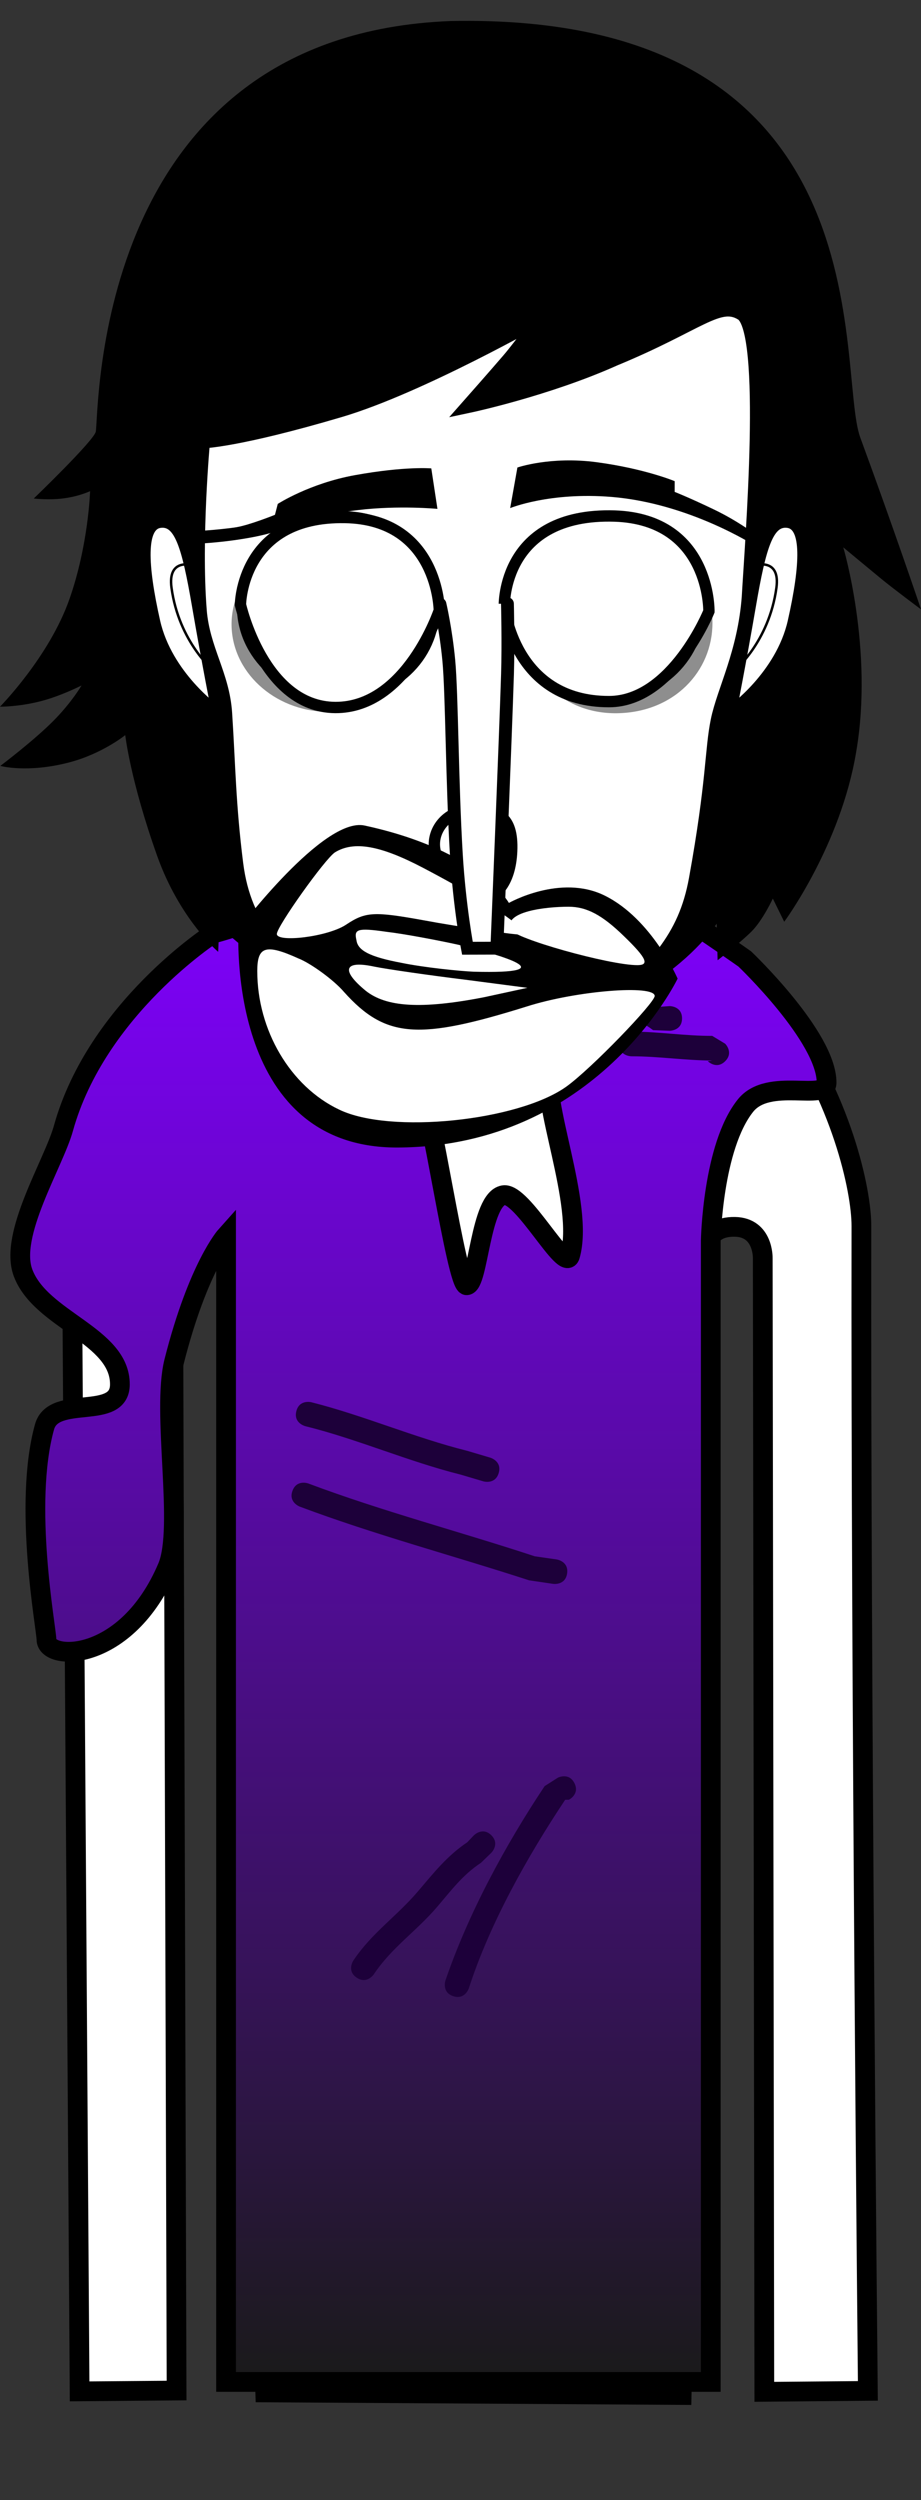 <svg version="1.1" xmlns="http://www.w3.org/2000/svg" xmlns:xlink="http://www.w3.org/1999/xlink" width="93.369" height="253.225" viewBox="0,0,93.369,253.225"><rect x="0" y="0" width="93.369" height="253.225" fill="#333333" stroke="none"/><defs><linearGradient x1="236.241" y1="152.335" x2="236.241" y2="304.139" gradientUnits="userSpaceOnUse" id="color-1"><stop offset="0" stop-color="#8000ff"/><stop offset="1" stop-color="#1a1a1a"/></linearGradient></defs><g transform="translate(-193.315,-62.88)"><g data-paper-data="{&quot;isPaintingLayer&quot;:true}" fill-rule="nonzero" stroke-linejoin="miter" stroke-miterlimit="10" stroke-dasharray="" stroke-dashoffset="0" style="mix-blend-mode: normal"><path d="M194.409,316.105v-253.225h91.182v253.225z" fill-opacity="0.01" fill="#000000" stroke="none" stroke-width="0" stroke-linecap="butt"/><path d="M201.385,305.094c0,0 -0.635,-94.384 -0.793,-118.012c-0.055,-8.153 8.187,-36.761 40.202,-36.921c31.602,-0.158 39.857,29.487 39.849,36.897c-0.077,46.243 0.654,117.986 0.654,117.986l-10.497,0.096l-0.159,-114.843c0,0 0.075,-3.099 -2.816,-3.154c-3.434,-0.065 -2.945,3.116 -2.945,3.116l-2.461,115.203l-42.214,-0.261l-3.639,-115.233c0,0 0.279,-2.919 -2.886,-2.934c-3.111,-0.015 -2.816,2.909 -2.816,2.909l0.353,115.067z" fill="#ffffff" stroke="#000000" stroke-width="2" stroke-linecap="butt"/><path d="M216.233,304.139v-116.107c0,0 -2.835,3.157 -5.266,12.751c-1.297,5.119 1.031,16.818 -0.674,20.832c-4.14,9.745 -12.269,9.52 -12.269,7.331c0,-1.093 -2.386,-13.658 -0.197,-21.538c0.93,-3.35 7.632,-0.557 7.642,-4.303c0.014,-4.975 -8.017,-6.504 -9.817,-11.302c-1.454,-3.877 3.105,-11.086 4.091,-14.634c3.377,-12.153 15.197,-19.745 15.197,-19.745c0,0 3.966,-0.999 5.949,-2.358c1.983,-1.359 4.31,-2.731 4.31,-2.731c0,0 -1.385,16.691 10.816,21.253c0.891,0.333 3.574,19.475 4.605,19.471c1.213,-0.005 1.354,-8.727 3.744,-9.124c1.922,-0.32 6.214,7.941 6.74,6.126c1.496,-5.154 -3.139,-15.972 -1.989,-19.026c4.35,-11.545 5.336,-16.975 5.336,-16.975c0,0 5.637,0.187 7.89,1.577c2.253,1.39 6.478,4.374 6.478,4.374c0,0 8.295,7.887 8.295,12.53c0,1.943 -5.873,-0.604 -8.218,2.317c-3.345,4.168 -3.525,13.666 -3.525,13.666v115.615z" fill="url(#color-1)" stroke="#000000" stroke-width="2" stroke-linecap="butt"/><path d="" data-paper-data="{&quot;index&quot;:null}" fill="#000000" stroke="none" stroke-width="1.5" stroke-linecap="butt"/><path d="" fill="#ffffff" stroke="none" stroke-width="0.5" stroke-linecap="butt"/><path d="" fill="#000000" stroke="none" stroke-width="0.5" stroke-linecap="butt"/><path d="" fill="#ff0000" stroke="none" stroke-width="0.5" stroke-linecap="butt"/><path d="" fill="#000000" stroke="none" stroke-width="0.5" stroke-linecap="butt"/><path d="" fill="#000000" stroke="none" stroke-width="0.5" stroke-linecap="butt"/><path d="" fill="#000000" stroke="none" stroke-width="0.5" stroke-linecap="butt"/><path d="" fill="#000000" stroke="none" stroke-width="0.5" stroke-linecap="butt"/><path d="" fill="#000000" stroke="none" stroke-width="0.5" stroke-linecap="butt"/><path d="" fill="#000000" stroke="none" stroke-width="0.5" stroke-linecap="butt"/><path d="M196.738,113.373c0,0 6.163,-5.922 6.292,-6.788c0.337,-2.271 -0.168,-40.173 35.968,-41.574c44.636,-0.914 39.015,35.349 41.531,42.19c3.45,9.381 6.157,17.4 6.157,17.4c0,0 -2.767,-2.054 -4.08,-3.134c-1.224,-1.008 -3.801,-3.146 -3.801,-3.146c0,0 3.091,10.348 1.311,20.695c-1.562,9.481 -7.298,17.225 -7.298,17.225l-1.155,-2.347c0,0 -1.023,2.198 -2.16,3.333c-1.137,1.135 -3.439,2.913 -3.439,2.913l-0.092,-3.704c0,0 -7.06,11.018 -24.351,10.872c-16.306,-0.255 -26.072,-10.675 -26.072,-10.675l-0.116,2.655c0,0 -3.895,-3.293 -6.181,-9.708c-2.725,-7.646 -3.239,-12.243 -3.239,-12.243c0,0 -2.339,1.899 -5.717,2.774c-4.233,1.097 -6.947,0.345 -6.947,0.345c0,0 3.608,-2.717 5.584,-4.77c1.76,-1.828 2.647,-3.377 2.647,-3.377c0,0 -2.108,1.085 -4.233,1.618c-2.217,0.556 -4.03,0.531 -4.03,0.531c0,0 4.975,-5.037 7.031,-10.874c1.941,-5.511 2.1,-10.957 2.1,-10.957c0,0 -1.362,0.662 -3.33,0.795c-1.248,0.085 -2.378,-0.049 -2.378,-0.049z" fill="#000000" stroke="none" stroke-width="1.5" stroke-linecap="butt"/><path d="M213.524,124.694c-0.577,-7.293 0.335,-17.154 0.335,-17.154c0,0 3.411,-0.041 13.914,-3.144c8.07,-2.384 20.547,-9.487 20.547,-9.487c0,0 -2.16,3.005 -3.408,4.46c-1.327,1.547 -3.993,4.563 -3.993,4.563c0,0 7.838,-1.668 14.675,-4.729c8.568,-3.536 10.593,-6.053 12.95,-4.593c2.783,1.724 1.03,23.183 0.718,28.741c-0.422,5.669 -2.533,9.5 -3.15,12.521c-0.617,3.021 -0.41,6.137 -2.206,16.04c-1.121,6.18 -4.162,8.925 -10.019,14.661c-5.858,5.736 -9.054,9.253 -13.014,9.322c-3.811,0.066 -8.936,-5.1 -13.935,-10.382c-5.324,-5.625 -8.875,-8.477 -9.716,-15.14c-0.757,-6 -0.777,-9.909 -1.123,-15.248c-0.253,-3.903 -2.261,-6.445 -2.576,-10.428z" fill="#ffffff" stroke="#000000" stroke-width="1.5" stroke-linecap="butt"/><path d="M261.711,112.703c0,0 1.451,0.565 4.015,1.797c2.342,1.125 4.101,2.454 4.101,2.454l-0,1.187c0,0 -6.635,-4.282 -14.502,-4.928c-6.29,-0.517 -10.29,1.132 -10.29,1.132l0.734,-4.112c0,0 3.366,-1.165 8.062,-0.534c4.863,0.654 7.883,1.917 7.883,1.917z" data-paper-data="{&quot;index&quot;:null}" fill="#000000" stroke="none" stroke-width="1.5" stroke-linecap="butt"/><path d="M215.223,134.817c0,0 -4.932,-3.517 -6.164,-8.975c-1.296,-5.743 -1.461,-9.733 0.48,-9.992c1.941,-0.259 2.703,2.377 3.733,8.356c1.029,5.979 1.951,10.611 1.951,10.611z" data-paper-data="{&quot;index&quot;:null}" fill="#ffffff" stroke="#000000" stroke-width="1" stroke-linecap="butt"/><path d="M215.021,130.87c0,0 -3.564,-2.923 -4.318,-8.451c-0.421,-3.083 2.157,-2.28 2.157,-2.28" fill="none" stroke="#000000" stroke-width="0.25" stroke-linecap="round"/><path d="M216.791,125.979c0.071,-4.892 4.838,-8.936 10.211,-8.858c5.373,0.078 9.027,4.248 8.956,9.14c-0.071,4.892 -4.124,8.794 -9.497,8.716c-5.373,-0.078 -9.742,-4.107 -9.671,-8.999z" fill="#8e8e8e" stroke="none" stroke-width="0" stroke-linecap="butt"/><path d="M246.498,125.98c0.204,-4.888 4.453,-8.858 9.77,-8.858c5.318,0 9.275,3.966 9.275,8.858c0,4.892 -3.886,9.071 -9.7,9.142c-5.53,0.067 -9.558,-4.037 -9.345,-9.142z" fill="#8e8e8e" stroke="none" stroke-width="0" stroke-linecap="butt"/><path d="M218.034,124.214c0.071,-4.892 4.838,-8.936 10.211,-8.858c5.373,0.078 9.027,4.248 8.956,9.14c-0.071,4.892 -4.124,8.794 -9.497,8.716c-5.373,-0.078 -9.742,-4.107 -9.671,-8.999z" fill="#ffffff" stroke="#000000" stroke-width="1.4" stroke-linecap="butt"/><path d="M222.472,124.332c0.04,-2.758 2.309,-4.962 5.067,-4.922c2.758,0.04 4.962,2.309 4.922,5.067c-0.04,2.758 -2.309,4.962 -5.067,4.922c-2.758,-0.04 -4.962,-2.309 -4.922,-5.067z" fill="#000000" stroke="none" stroke-width="1.5" stroke-linecap="butt"/><path d="M245.09,124.215c0.204,-4.888 4.453,-8.858 9.77,-8.858c5.318,0 9.275,3.966 9.275,8.858c0,4.892 -3.886,9.071 -9.7,9.142c-5.53,0.067 -9.558,-4.037 -9.345,-9.142z" fill="#ffffff" stroke="#000000" stroke-width="1.4" stroke-linecap="butt"/><path d="M249.693,124.3c0,-2.818 2.285,-5.103 5.103,-5.103c2.818,0 5.103,2.285 5.103,5.103c0,2.818 -2.285,5.103 -5.103,5.103c-2.818,0 -5.103,-2.285 -5.103,-5.103z" fill="#000000" stroke="none" stroke-width="1.5" stroke-linecap="butt"/><path d="M221.475,113.919c0,0 3.214,-2.081 7.826,-2.913c5.11,-0.922 7.738,-0.684 7.738,-0.684l0.623,4.101c0,0 -3.878,-0.374 -8.034,0.118c-5.559,0.657 -6.51,1.957 -10.713,2.751c-3.601,0.681 -6.703,0.694 -6.703,0.694l-0.124,-1.226c0,0 3.59,-0.212 5.212,-0.484c1.339,-0.225 3.889,-1.251 3.889,-1.251z" fill="#000000" stroke="none" stroke-width="1.5" stroke-linecap="butt"/><path d="M269.456,124.206c1.029,-5.979 1.791,-8.615 3.733,-8.356c1.941,0.259 1.776,4.249 0.48,9.992c-1.232,5.458 -6.164,8.975 -6.164,8.975c0,0 0.922,-4.633 1.951,-10.611z" data-paper-data="{&quot;index&quot;:null}" fill="#ffffff" stroke="#000000" stroke-width="1" stroke-linecap="butt"/><path d="M269.869,120.139c0,0 2.578,-0.803 2.157,2.28c-0.754,5.527 -4.318,8.451 -4.318,8.451" data-paper-data="{&quot;index&quot;:null}" fill="none" stroke="#000000" stroke-width="0.25" stroke-linecap="round"/><path d="M217.692,124.122c0,0 0.064,-9.015 10.601,-8.825c9.471,0.166 9.556,9.407 9.556,9.407c0,0 -3.296,9.88 -10.545,9.836c-7.291,-0.045 -9.612,-10.418 -9.612,-10.418z" fill="#ffffff" stroke="#000000" stroke-width="1.15" stroke-linecap="butt"/><path d="M244.439,124.252c0,0 -0.247,-9.458 11.198,-9.103c9.714,0.333 9.547,9.652 9.547,9.652c0,0 -3.693,9.131 -10.117,9.143c-9.709,0.018 -10.628,-9.692 -10.628,-9.692z" fill="#ffffff" stroke="#000000" stroke-width="1.15" stroke-linecap="butt"/><path d="M241.156,154.121c-1.034,0 -3.538,-3.26 -3.787,-5.364c-0.222,-1.882 1.315,-3.828 3.787,-3.828c2.472,0 4.202,0.491 4.03,4.189c-0.146,3.138 -1.558,5.003 -4.03,5.003z" fill="#ffffff" stroke="#000000" stroke-width="1.15" stroke-linecap="butt"/><path d="M243.872,212.079c-0.355,1.198 -1.554,0.843 -1.554,0.843l-2.29,-0.679c-5.346,-1.337 -10.456,-3.597 -15.761,-4.91c0,0 -1.213,-0.303 -0.91,-1.516c0.303,-1.213 1.516,-0.91 1.516,-0.91c5.325,1.343 10.445,3.582 15.814,4.924l2.342,0.694c0,0 1.198,0.355 0.843,1.554z" fill="#1d003a" stroke="none" stroke-width="0.5" stroke-linecap="butt"/><path d="M250.808,222.248c-0.18,1.237 -1.417,1.057 -1.417,1.057l-2.433,-0.358c-7.735,-2.515 -15.639,-4.611 -23.257,-7.467c0,0 -1.17,-0.439 -0.732,-1.609c0.439,-1.17 1.609,-0.732 1.609,-0.732c7.519,2.821 15.324,4.863 22.95,7.374l2.222,0.319c0,0 1.237,0.18 1.057,1.417z" fill="#1d003a" stroke="none" stroke-width="0.5" stroke-linecap="butt"/><path d="M243.127,248.771c0.884,0.884 0,1.768 0,1.768l-1.053,1.018c-1.883,1.244 -3.033,2.823 -4.468,4.494c-2.128,2.478 -4.595,4.101 -6.392,6.797c0,0 -0.693,1.04 -1.733,0.347c-1.04,-0.693 -0.347,-1.733 -0.347,-1.733c1.864,-2.796 4.36,-4.449 6.539,-6.996c1.595,-1.864 2.934,-3.591 5.015,-4.989l0.672,-0.706c0,0 0.884,-0.884 1.768,0z" fill="#1d003a" stroke="none" stroke-width="0.5" stroke-linecap="butt"/><path d="M251.551,243.492c0.559,1.118 -0.559,1.677 -0.559,1.677l-0.381,0.006c-3.808,5.712 -7.643,12.522 -9.768,19.099c0,0 -0.395,1.186 -1.581,0.791c-1.186,-0.395 -0.791,-1.581 -0.791,-1.581c2.322,-6.801 6.093,-13.744 10.06,-19.695l1.343,-0.856c0,0 1.118,-0.559 1.677,0.559z" fill="#1d003a" stroke="none" stroke-width="0.5" stroke-linecap="butt"/><path d="M262.459,166.033c0,1.25 -1.25,1.25 -1.25,1.25l-1.688,-0.064c-0.878,-0.658 -1.957,-1.282 -3.053,-1.229c0,0 -1.25,0 -1.25,-1.25c0,-1.25 1.25,-1.25 1.25,-1.25c1.358,0.041 2.757,0.542 3.844,1.357l0.898,-0.064c0,0 1.25,0 1.25,1.25z" fill="#1d003a" stroke="none" stroke-width="0.5" stroke-linecap="butt"/><path d="M266.834,170.365c-0.884,0.884 -1.768,0 -1.768,0l0.453,-0.065c-2.732,-0.012 -5.42,-0.431 -8.19,-0.431c0,0 -1.25,0 -1.25,-1.25c0,-1.25 1.25,-1.25 1.25,-1.25c2.758,0 5.477,0.445 8.19,0.431l1.315,0.797c0,0 0.884,0.884 0,1.768z" fill="#1d003a" stroke="none" stroke-width="0.5" stroke-linecap="butt"/><g stroke="none" stroke-linecap="butt"><path d="M262.01,162c0,0 -8.136,17.02 -28.376,17.109c-17.511,0.077 -16.135,-22.116 -16.135,-22.116c0,0 8.602,-11.398 12.773,-10.498c11.71,2.529 14.633,7.841 14.633,7.841c0,0 5.221,-2.961 9.707,-0.748c4.797,2.366 7.397,8.413 7.397,8.413z" fill="#000000" stroke-width="0"/><path d="M256.582,157.715c2.369,2.287 2.544,2.922 1.348,2.922c-2.847,0 -12.547,-2.715 -12.873,-3.626c-0.674,-1.8 3.513,-2.291 5.903,-2.291c1.847,0 3.426,0.855 5.621,2.994z" data-paper-data="{&quot;noHover&quot;:false,&quot;origItem&quot;:[&quot;Path&quot;,{&quot;applyMatrix&quot;:true,&quot;segments&quot;:[[[534.12115,351.1304],[0.66406,0],[-0.85938,0]],[[533.12115,352.20376],[-0.24218,-0.64706],[0.11718,0.32734]],[[536.48053,353.12488],[-1.02344,0],[0.42968,0]],[[535.98053,352.12764],[0.85156,0.82216],[-0.78906,-0.76886]]],&quot;closed&quot;:true,&quot;fillColor&quot;:[0,0,0]}]}" fill="#ffffff" stroke-width="0.5"/><path d="M227.276,149.209c1.913,-1.165 4.557,-0.719 8.926,1.569c3.716,1.948 10.853,5.923 10.049,6.749c-0.196,0.148 -6.751,-0.828 -9.793,-1.4c-5.238,-0.953 -6.068,-0.911 -8.046,0.402c-1.869,1.249 -7.031,1.841 -7.031,0.951c0,-0.762 4.896,-7.635 5.896,-8.271z" data-paper-data="{&quot;noHover&quot;:false,&quot;origItem&quot;:[&quot;Path&quot;,{&quot;applyMatrix&quot;:true,&quot;segments&quot;:[[[525.62115,349.1359],[0,0],[-0.35938,0.22838]],[[523.51959,352.00582],[0,-0.27404],[0,0.31972]],[[526.02741,351.6328],[-0.67188,0.44914],[0.71094,-0.47198]],[[528.76179,351.50338],[-1.88282,-0.34256],[1.09376,0.20554]],[[530.85555,351.77742],[-0.07032,0.0533],[0.28906,-0.29688]],[[528.66805,349.68398],[1.33594,0.70034],[-1.57032,-0.82216]],[[525.62117,349.13588],[0.6875,-0.4187],[0,0]]],&quot;closed&quot;:true,&quot;fillColor&quot;:[0,0,0]}]}" fill="#ffffff" stroke-width="0.5"/><path d="M239.8,158.577c4.325,1.038 10.968,2.974 1.523,2.724c-1.391,-0.064 -4.959,-0.414 -7.328,-0.901c-3.26,-0.614 -4.416,-1.265 -4.546,-2.303c-0.261,-1.101 0.089,-1.263 3.023,-0.84c1.847,0.212 5.416,0.896 7.328,1.319z" data-paper-data="{&quot;noHover&quot;:false,&quot;origItem&quot;:[&quot;Path&quot;,{&quot;applyMatrix&quot;:true,&quot;segments&quot;:[[[527.50403,352.00584],[0.66408,0.07612],[-1.05468,-0.15226]],[[526.42591,352.2799],[-0.09376,-0.39586],[0.04688,0.37302]],[[528.05091,353.04876],[-1.17188,-0.22076],[0.85156,0.17508]],[[530.50403,353.3761],[-0.5,-0.02284],[1.32812,0]],[[529.94935,352.45498],[1.55468,0.37302],[-0.6875,-0.15226]]],&quot;closed&quot;:true,&quot;fillColor&quot;:[0,0,0]}]}" fill="#ffffff" stroke-width="0.5"/><path d="M240.472,162.11l6.308,0.824l-4.4,0.953c-6.411,1.249 -9.935,0.987 -12,-0.664c-2.521,-2.075 -2.185,-3.084 0.814,-2.449c1.326,0.275 5.822,0.913 9.278,1.337z" data-paper-data="{&quot;noHover&quot;:false,&quot;origItem&quot;:[&quot;Path&quot;,{&quot;applyMatrix&quot;:true,&quot;segments&quot;:[[[527.05081,353.2543],[0.47656,0.09896],[-1.07812,-0.22838]],[[526.76175,354.0993],[-0.90626,-0.74604],[0.74218,0.59378]],[[530.87893,354.32006],[-2.30468,0.44914],[0,0]],[532.45705,354.00034],[[530.19143,353.72628],[0,0],[-1.24218,-0.15224]]],&quot;closed&quot;:true,&quot;fillColor&quot;:[0,0,0]}]}" fill="#ffffff" stroke-width="0.5"/><path d="M219.396,161.251c0,-2.499 0.819,-2.811 4.188,-1.286c1.195,0.466 3.552,2.151 4.617,3.4c4.238,4.723 7.627,4.854 18.494,1.466c5.021,-1.609 12.991,-2.236 12.991,-1.071c0,0.699 -6.454,7.393 -8.975,9.193c-4.89,3.473 -17.831,4.818 -23.004,2.319c-4.977,-2.351 -8.31,-8.07 -8.31,-14.021z" data-paper-data="{&quot;noHover&quot;:false,&quot;origItem&quot;:[&quot;Path&quot;,{&quot;applyMatrix&quot;:true,&quot;segments&quot;:[[[522.80865,353.42938],[0,0],[0,2.13912]],[[525.78521,358.38514],[-1.78906,-0.845],[1.85938,0.89828]],[[533.87897,357.56298],[-1.75782,1.24846],[0.90626,-0.64706]],[[537.09773,354.32004],[0,0.25122],[0,-0.4187]],[[532.43367,354.7235],[1.80468,-0.57854],[-3.90626,1.218]],[[525.78523,354.12212],[1.52344,1.69758],[-0.38282,-0.44914]],[[524.30867,352.98024],[0.42968,0.16748],[-1.21094,-0.5481]],[[522.80867,353.42938],[0,-0.89828],[0,0]]],&quot;closed&quot;:true,&quot;fillColor&quot;:[0,0,0]}]}" fill="#ffffff" stroke-width="0.5"/></g><path d="M244.758,124.028c0,0 0.103,3.97 0.006,7.127c-0.192,6.251 -1.081,27.761 -1.081,27.761l-2.982,0.009c0,0 -0.803,-4.173 -1.123,-9.5c-0.434,-7.211 -0.45,-16.293 -0.763,-19.632c-0.298,-3.165 -0.896,-5.715 -0.896,-5.715" fill="#ffffff" stroke="#000000" stroke-width="1.3" stroke-linecap="round"/></g></g></svg>
